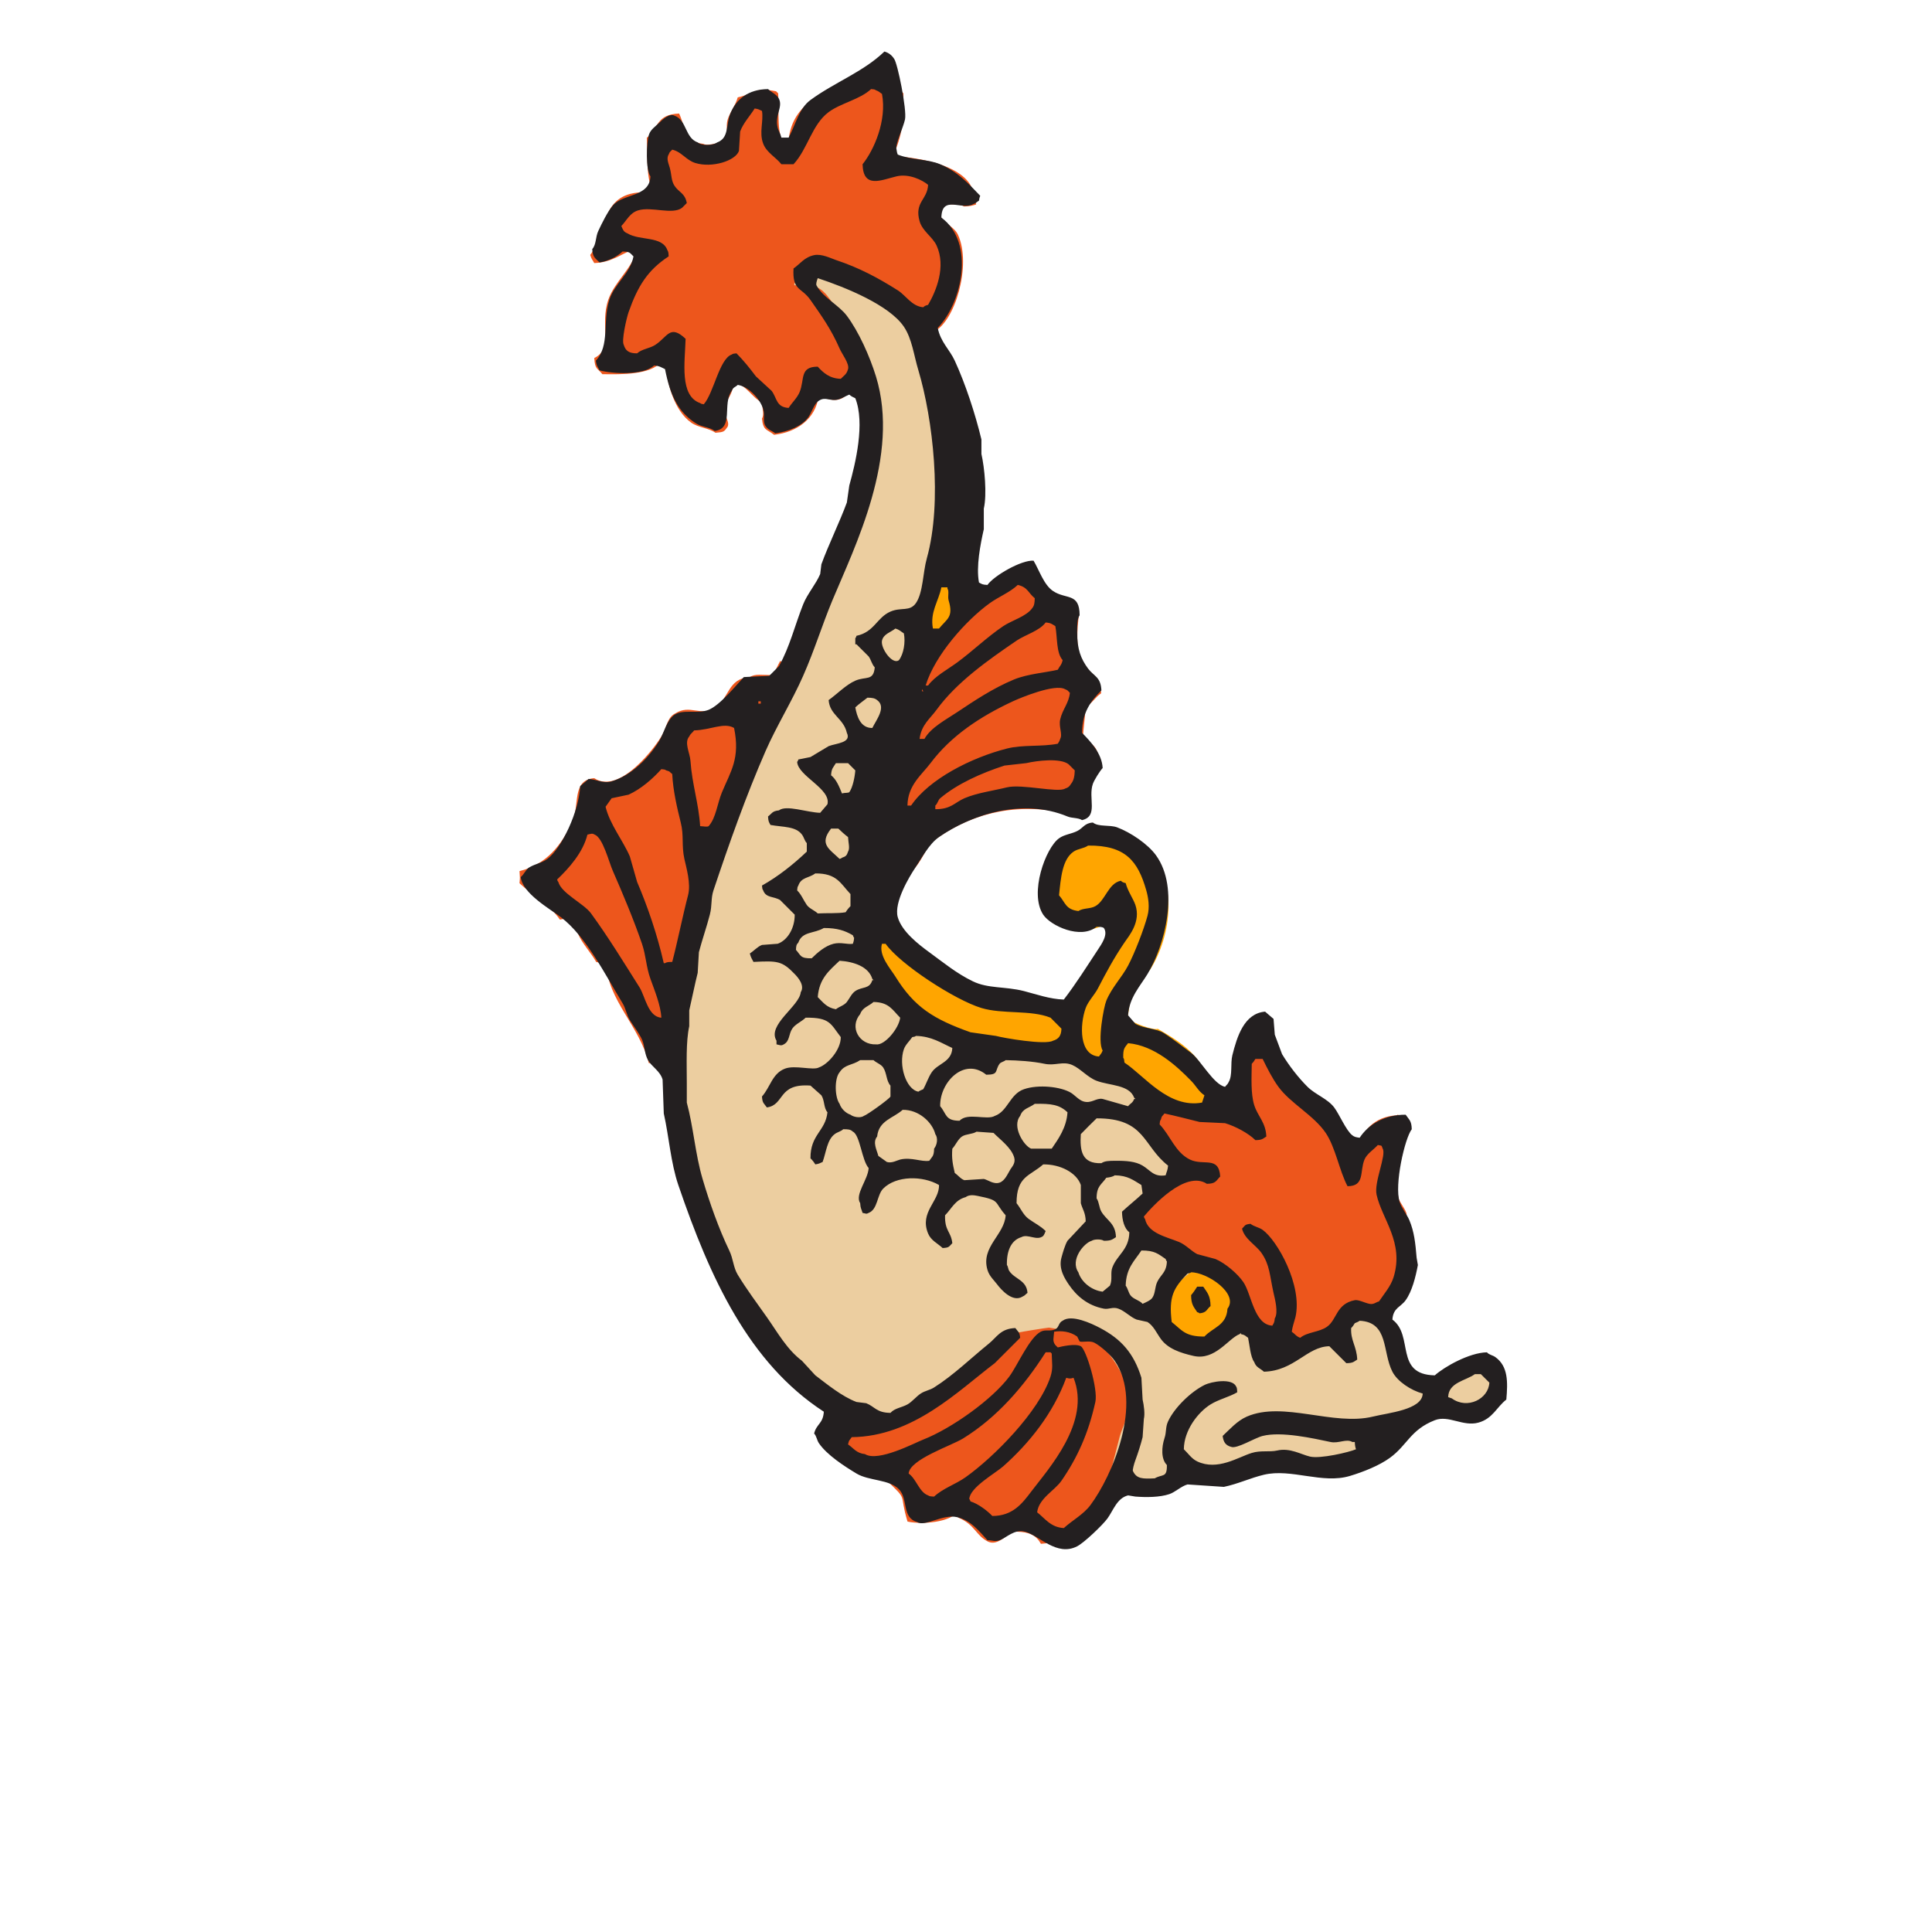 <?xml version="1.0" encoding="UTF-8"?>
<svg version="1.1" viewBox="0 0 128 128" xml:space="preserve" xmlns="http://www.w3.org/2000/svg" xmlns:cc="http://creativecommons.org/ns#" xmlns:dc="http://purl.org/dc/elements/1.1/" xmlns:rdf="http://www.w3.org/1999/02/22-rdf-syntax-ns#"><g transform="translate(-8.209 -9.907)"><g transform="matrix(3.296 0 0 -3.296 -359.05 517.31)"><g transform="translate(132.77 123.05)"><path d="m0 0c-0.212 0.127-0.666 0.363-0.915 0.363-0.038 0-0.073-4e-3 -0.106-0.013-0.098-0.028-0.183-0.083-0.258-0.133-0.034-0.021-0.085-0.055-0.118-0.07-0.017 0.017-0.037 0.046-0.067 0.09-0.063 0.096-0.156 0.235-0.351 0.302-0.115 0.074-0.25 0.11-0.414 0.11-0.141 0-0.284-0.026-0.421-0.052-0.087-0.016-0.17-0.032-0.246-0.04-1e-3 0.019-4e-3 0.037-6e-3 0.055-0.025 0.214-0.063 0.536-0.448 0.667l-0.745 0.236c-0.181 0.119-0.351 0.29-0.516 0.456-0.041 0.042-0.082 0.083-0.124 0.124v1e-3c0.1 0.049 0.203 0.121 0.269 0.245l0.115 0.217-0.211 0.122c-1.009 0.585-1.894 1.749-2.366 3.113-0.034 0.099-0.096 0.214-0.169 0.347-0.078 0.143-0.259 0.477-0.239 0.577l0.043 0.108-0.056 0.099c-0.291 0.557-0.52 1.833-0.422 2.353l0.036 0.188-0.171 0.086c-0.17 0.085-0.181 0.136-0.218 0.303-0.027 0.121-0.062 0.272-0.164 0.45-0.045 0.078-0.108 0.153-0.168 0.226-0.044 0.053-0.092 0.111-0.123 0.158v0.172l-0.039 0.061c-0.091 0.145-0.205 0.29-0.316 0.43-0.12 0.152-0.245 0.31-0.329 0.456-3e-3 5e-3 -4e-3 0.015-7e-3 0.043-6e-3 0.059-0.017 0.147-0.077 0.246-0.155 0.256-0.552 0.567-0.937 0.867-0.116 0.091-0.228 0.178-0.32 0.255 0.547 0.226 0.822 0.688 0.986 1.034 0.072 0.154 0.092 0.317 0.108 0.462 0.023 0.189 0.037 0.251 0.069 0.273 0.086-0.038 0.177-0.058 0.274-0.058 0.657 0 1.276 0.92 1.371 1.101 0.031 0.059 0.053 0.117 0.072 0.168 0.018 0.048 0.044 0.121 0.062 0.129l0.012 6e-3 0.01 7e-3c0.047 0.03 0.081 0.036 0.118 0.036 0.04 0 0.078-6e-3 0.117-0.012 0.055-8e-3 0.119-0.017 0.189-0.017 0.141 0 0.268 0.037 0.389 0.115 0.155 0.1 0.239 0.243 0.307 0.357 0.095 0.16 0.128 0.206 0.258 0.212l0.075 4e-3 0.06 0.043c-1e-3 -1e-3 -1e-3 -1e-3 1e-3 -1e-3 6e-3 0 0.022 2e-3 0.054 2e-3 0.03 0 0.063-2e-3 0.099-3e-3 0.051-2e-3 0.108-4e-3 0.171-4e-3h0.2l0.062 0.195c0.035 0.144 0.115 0.288 0.201 0.441 0.052 0.092 0.106 0.187 0.15 0.286 0.076 0.169 0.12 0.33 0.163 0.486 0.048 0.179 0.091 0.334 0.173 0.477 0.012 8e-3 0.025 0.016 0.039 0.024 0.07 0.045 0.149 0.095 0.192 0.186 0.032 0.07 0.031 0.139 0.031 0.228 0 0.05 0 0.155 0.014 0.19 0.057 0.141 0.127 0.295 0.197 0.453 0.105 0.232 0.212 0.472 0.293 0.692 0.115 0.31 0.156 0.676 0.193 0.999 0.027 0.231 0.051 0.449 0.097 0.6l0.043 0.145-0.103 0.104c-0.014 0.06-0.032 0.179-0.052 0.415l-0.025 0.281-0.276-0.054c-0.057-0.011-0.106-0.022-0.153-0.032-0.109-0.023-0.18-0.039-0.261-0.039-0.061 0-0.128 9e-3 -0.211 0.028l-0.272 0.065-0.038-0.278c-0.038-0.279-0.251-0.477-0.58-0.54-0.01 7e-3 -0.04 0.025-0.045 0.027v2e-3c0.028 0.098 0.015 0.19 4e-3 0.267-4e-3 0.03-8e-3 0.065-0.011 0.105l-0.01 0.146-0.13 0.065c-0.051 0.025-0.1 0.074-0.156 0.131-0.109 0.11-0.244 0.247-0.473 0.296l-0.283 0.061-0.023-0.29c-8e-3 -0.106-0.039-0.159-0.077-0.228-0.025-0.045-0.053-0.097-0.074-0.161-0.044-0.137-0.03-0.253-7e-3 -0.342-0.042 0.016-0.083 0.028-0.122 0.039-0.071 0.021-0.133 0.039-0.174 0.068-0.229 0.161-0.371 0.509-0.422 1.035l-0.021 0.229h-0.434l-0.076-0.094c-0.046-0.056-0.208-0.151-0.787-0.151h-0.036c0.17 0.195 0.161 0.455 0.155 0.659-6e-3 0.166-0.011 0.337 0.049 0.507 0.048 0.136 0.142 0.263 0.241 0.396 0.122 0.166 0.261 0.354 0.332 0.591l0.043 0.146-0.262 0.262-0.154-0.057c-0.109-0.041-0.201-0.087-0.282-0.128-0.053-0.026-0.102-0.051-0.148-0.071 0.038 0.094 0.069 0.187 0.098 0.275 0.126 0.382 0.197 0.551 0.556 0.57l0.069 3e-3 0.037 0.025c0.011-3e-3 0.022-8e-3 0.035-0.012l0.552-0.191-0.23 0.532c-0.118 0.264-0.182 0.815-0.014 1.076 0.029 0.044 0.069 0.092 0.145 0.122 0.07-0.21 0.176-0.519 0.585-0.575 0.044-0.015 0.092-0.023 0.146-0.023 0.142 0 0.449 0.077 0.544 0.17l0.023 0.022 0.017 0.028c0.072 0.118 0.067 0.243 0.064 0.343-2e-3 0.045-4e-3 0.096 2e-3 0.121 0.014 0.043 0.044 0.1 0.077 0.16 0.025 0.046 0.051 0.096 0.076 0.15 0.077 0.024 0.136 0.048 0.182 0.068 0.072 0.03 0.098 0.041 0.155 0.041 0.01 0 0.023 0 0.036-1e-3v-0.109c-1e-3 -0.38-1e-3 -0.773 0.258-0.929l0.424-0.422 0.022 0.579c0.02 0.53 0.305 0.705 0.807 0.969 0.301 0.159 0.637 0.336 0.879 0.656 0.096-0.249 0.198-0.984 0.167-1.166-0.019-0.104-0.079-0.229-0.136-0.35-0.033-0.07-0.067-0.14-0.094-0.208l-0.13-0.323 0.348-0.025c0.481-0.034 1.158-0.203 1.431-0.477-0.152 8e-3 -0.295 9e-3 -0.357 9e-3h-0.125l-0.076-0.098c-0.014-0.018-0.014-0.018-0.067-0.046l-0.196-0.102 0.063-0.215 9e-3 -0.031c0.014-0.041 0.029-0.069 0.053-0.101 0.066-0.128 0.164-0.207 0.246-0.273 0.046-0.036 0.093-0.074 0.105-0.101 0.143-0.318 0.088-1.013-0.11-1.352-8e-3 -0.015-0.051-0.047-0.083-0.07-0.078-0.057-0.184-0.136-0.251-0.271l-0.086-0.176 0.149-0.128c0.128-0.11 0.187-0.279 0.263-0.494 0.034-0.099 0.07-0.202 0.117-0.309l0.019-0.044 0.104-0.104 0.122-0.528 0.135-0.135c0.041-0.121 0.069-0.306 0.084-0.459l-0.043-0.261 0.011-0.05c0.151-0.64 0.076-1.237-5e-3 -1.87-0.031-0.25-0.064-0.509-0.083-0.775l-0.019-0.272h0.571l0.062 0.165c0.059 0.101 0.429 0.336 0.685 0.437 0.094-0.291 0.229-0.611 0.591-0.713 0.046-0.014 0.091-0.02 0.138-0.02 0.028 0 0.055 2e-3 0.081 6e-3 3e-3 -0.045-9e-3 -0.112-0.035-0.228-0.047-0.203-0.11-0.481 0.016-0.789 0.076-0.186 0.204-0.306 0.317-0.412 0.048-0.045 0.091-0.086 0.126-0.127-0.018-0.019-0.035-0.038-0.052-0.056-0.055-0.062-0.099-0.11-0.155-0.141l-0.161-0.088 0.032-0.18c5e-3 -0.032-7e-3 -0.14-0.016-0.219-0.013-0.116-0.027-0.247-0.028-0.384l-2e-3 -0.193 0.184-0.053c0.086-0.028 0.265-0.197 0.271-0.271-6e-3 -5e-3 -0.048-0.055-0.076-0.088-0.076-0.091-0.172-0.204-0.208-0.353-0.035-0.145-6e-3 -0.275 0.02-0.375l-0.038-2e-3 -0.021-0.01c-0.064 5e-3 -0.197 0.045-0.314 0.08-0.229 0.07-0.515 0.157-0.79 0.157-0.09 0-0.175-0.01-0.253-0.028-1.103-0.261-1.682-0.541-2.196-1.509l-0.02-0.037c-0.202-0.376-0.37-0.763-0.226-1.049 0.111-0.256 0.317-0.418 0.499-0.559l0.018-0.014c0.086-0.068 0.171-0.141 0.258-0.214 0.232-0.197 0.47-0.399 0.759-0.544 0.226-0.113 0.482-0.133 0.707-0.15 0.108-8e-3 0.21-0.016 0.283-0.033 0.301-0.07 0.545-0.144 0.828-0.229l0.433-0.129 0.061 0.265c0.061 0.275 0.222 0.498 0.393 0.734 0.178 0.247 0.361 0.502 0.456 0.837l0.09 0.322h-0.51l-0.07-0.06c-0.097-0.082-0.208-0.122-0.338-0.122-0.16 0-0.343 0.063-0.509 0.174-0.163 0.438-0.093 1.06 0.257 1.289 0.178 0.133 0.369 0.196 0.58 0.196 0.48 0 0.998-0.343 1.154-0.763 0.228-0.61-0.062-1.197-0.273-1.627-0.019-0.039-0.05-0.095-0.085-0.164-0.4-0.765-0.481-0.996-0.412-1.176l0.026-0.068 0.059-0.044c0.131-0.098 0.486-0.247 0.698-0.259 0.191-0.113 0.353-0.219 0.484-0.313 0.13-0.093 0.241-0.243 0.358-0.402 0.142-0.193 0.289-0.393 0.5-0.536l0.381-0.257 0.015 0.459c0.014 0.403 0.074 0.65 0.165 1.023 0.013 0.059 0.028 0.12 0.043 0.184 0.082 0.045 0.144 0.097 0.197 0.142 1e-3 -0.016 2e-3 -0.034 2e-3 -0.055 2e-3 -0.118 4e-3 -0.279 0.083-0.455 0.193-0.432 0.514-0.69 0.824-0.939 0.145-0.117 0.282-0.227 0.402-0.352 0.035-0.038 0.105-0.195 0.146-0.289 0.106-0.243 0.179-0.397 0.305-0.479l0.253-0.164 0.119 0.277c0.092 0.217 0.37 0.399 0.656 0.445 3e-3 -0.082-0.063-0.245-0.115-0.379-0.126-0.315-0.283-0.706-0.166-1.13 0.039-0.141 0.118-0.264 0.189-0.373 0.041-0.064 0.084-0.13 0.102-0.177 0.196-0.525 0.102-1.239-0.346-1.422l-0.157-0.064v-0.394l0.12-0.074c0.182-0.113 0.187-0.217 0.196-0.405 7e-3 -0.148 0.016-0.332 0.137-0.502l0.011-0.015 0.012-0.013c0.168-0.175 0.441-0.295 0.729-0.321l0.152-0.013 0.084 0.128c0.072 0.09 0.502 0.366 0.703 0.366l0.027-0.017 0.032-5e-3c0.153-0.051 0.2-0.205 0.226-0.519-0.047-0.062-0.077-0.125-0.101-0.176-0.02-0.04-0.04-0.083-0.057-0.099-8e-3 -5e-3 -0.04-0.019-0.061-0.028-0.038-0.015-0.085-0.034-0.132-0.064-0.103 3e-3 -0.204 0.014-0.311 0.025-0.125 0.013-0.255 0.027-0.387 0.027-0.258 0-0.474-0.053-0.679-0.164-0.158-0.086-0.21-0.24-0.245-0.343-0.01-0.029-0.025-0.072-0.034-0.085-0.118-0.142-0.559-0.421-0.772-0.487-0.253-0.078-0.536-0.121-0.799-0.121-0.16 0-0.312 0.015-0.453 0.046-0.131 0.028-0.323 0.062-0.501 0.062-0.083 0-0.155-8e-3 -0.22-0.023-0.143-0.033-0.272-0.086-0.397-0.138-0.104-0.042-0.202-0.083-0.296-0.106-2e-3 0-0.017-3e-3 -0.049-3e-3 -0.103 0-0.255 0.028-0.389 0.053s-0.249 0.047-0.34 0.047c-0.063 0-0.117-0.011-0.162-0.032l-0.054-0.025-0.157-0.197c-0.078-0.026-0.174-0.037-0.295-0.037-0.111 0-0.228 9e-3 -0.353 0.019-0.093 8e-3 -0.187 0.015-0.282 0.02l-0.193 8e-3 -0.06-0.184c-0.104-0.328-0.569-0.847-0.957-0.914" fill="#eccea0" fill-rule="evenodd"/></g><g transform="translate(129.83 141.47)"><path d="m0 0c0-0.242 0.038-0.274 0.122-0.406h0.487c0.248 0.103 0.307 0.506 0.406 0.772 0.28 0.751 0.313 2.006 0.122 2.924-0.083 0.398 0.022 0.924-0.203 1.178-0.014 0.04-0.027 0.081-0.04 0.122h-0.204c-0.339-0.745 0.077-2.015-0.122-2.924-0.136-0.628-0.21-1.262-0.568-1.666" fill="#ffa500" fill-rule="evenodd"/></g><g transform="translate(131.49 132.94)"><path d="m0 0c0.349-0.099 1.305 1e-3 1.503-0.122 0.027-0.017 0.047-0.139 0.081-0.162 0.102-0.07 0.24-0.153 0.325-0.203 0.154-0.092 0.353 0.052 0.487 0 0.054-0.068 0.109-0.136 0.163-0.203 0.366-0.262 0.789-0.417 1.137-0.691 0.203 0.018 0.253 0.076 0.406 0.122 0.041 0.108 0.082 0.217 0.122 0.325 9e-3 0.676-0.597 1.011-1.016 1.259-0.096-0.035-0.485 0.113-0.608 0.203 0 0 0.073 0.55 0.121 0.65l0.325 0.325c0.451 0.687 0.597 1.909-0.122 2.436-0.244 0.18-0.968 0.592-1.34 0.244-0.223-0.076-0.278-0.23-0.365-0.447-0.277-0.685 0.23-1.095 0.568-1.421 0.143 0.018 0.276 0.05 0.365 0.122 0.128-0.065 0.05-0.027 0.041-0.163 0.086 0.021 0.147 0.037 0.203 0.081h0.041c-0.295-0.668-0.947-0.701-0.934-1.705-0.58 0.044-2.146 0.279-2.519 0.528l-1.177 1.177c-0.056 0.114-0.044 0.241-0.081 0.326-0.231 0.048-0.326 0.017-0.488-0.082-0.095-0.494 0.199-0.752 0.407-1.056 0.564-0.831 1.263-1.234 2.355-1.543" fill="#ffa500" fill-rule="evenodd"/></g><g transform="translate(135.43 128.44)"><path d="m0 0c-0.226-0.229-1.067-0.732-0.568-1.259 0.101-0.291 0.457-0.288 0.69-0.447 0.616 0.07 0.671 0.681 0.609 1.3-0.134 0.143-0.147 0.295-0.366 0.365-0.073 0.051-0.232 0.046-0.365 0.041" fill="#ffa500" fill-rule="evenodd"/></g><g transform="translate(123.29 148.82)"><path d="m0 0c0.03-0.094 0.042-0.091 0.081-0.163 0.359 0.015 0.517 0.175 0.813 0.285 0.013-0.014 0.027-0.027 0.04-0.041-0.111-0.373-0.442-0.616-0.569-0.975-0.183-0.52 0.116-0.983-0.284-1.177 0.013-0.237 0.065-0.199 0.162-0.325 0.38-7e-3 0.971-0.013 1.178 0.243h0.082c0.041-0.427 0.181-0.974 0.527-1.218 0.151-0.105 0.344-0.102 0.488-0.203 0.17 0.014 0.172 0.019 0.244 0.122 0.052 0.117-0.107 0.239-0.041 0.446 0.038 0.12 0.143 0.205 0.163 0.447 0.264-0.057 0.357-0.301 0.568-0.406 0.011-0.155 0.047-0.241 0-0.325 0.024-0.248 0.103-0.211 0.243-0.325 0.465 0.052 0.833 0.322 0.895 0.772 0.184-0.048 0.366-0.132 0.527 0 0.121 0.085 0.147 0.219 0.244 0.325 5e-3 0.586-0.405 1.606-0.731 1.828-0.128 0.086-0.312 0.082-0.528 0.081v0.04c0.281 0.075 0.534 0.212 0.772 0.325 0.162-0.206 0.458-0.264 0.69-0.406 0.472-0.288 0.917-0.562 1.34-0.893 0.426 0.195 0.768 1.341 0.488 1.949-0.078 0.168-0.291 0.227-0.366 0.406-0.033 0.042-0.015 0.01-0.041 0.082 0.077 0.04 0.112 0.055 0.163 0.121 0.134 4e-3 0.29 0.01 0.366-0.04 0.115 4e-3 0.173 0.016 0.243 0.04-0.016 0.084-0.01 0.078-0.04 0.122-7e-3 0.67-1.149 0.821-1.625 0.853 0.232 0.579 0.175 0.679 0.203 1.259-0.19 0.189-0.379 0.379-0.568 0.569-0.295-0.023-0.366-0.23-0.569-0.325-0.584-0.272-1.159-0.518-1.178-1.3l-0.041 0.041c-0.211 0.089-0.136 0.692-0.162 1.015-0.013 0.014-0.027 0.027-0.041 0.041-0.432 0.088-0.397-0.038-0.771-0.122-0.044-0.159-0.159-0.304-0.203-0.447-0.044-0.142 0.019-0.308-0.041-0.406-0.023-0.022-0.355-0.143-0.447-0.081-0.374 0.033-0.362 0.339-0.487 0.609-0.46-0.018-0.407-0.281-0.65-0.488 0.018-0.424-0.016-0.767 0.122-1.096-0.089 0.031-0.158 0.057-0.243 0-0.815-0.042-0.672-0.787-1.016-1.259" fill="#ed561c" fill-rule="evenodd"/></g><g transform="translate(133.56 140.01)"><path d="m0 0c-0.035 0.397-0.23 0.367-0.365 0.609-0.161 0.289-0.114 0.685-0.082 0.975-0.143 0.144-0.179 0.295-0.406 0.366-0.071 0.051-0.215 0.072-0.325 0.081-0.031 0.222-0.11 0.264-0.203 0.406-0.087 0.021-0.146 0.036-0.203 0.081-0.484-0.06-0.812-0.612-1.056-0.934-0.387-0.511-0.927-0.987-1.259-1.543-0.233-0.392-0.36-0.968-0.488-1.422-0.111-0.397-0.298-1.742-0.04-2.071 0.057-0.156 0.14-0.147 0.243-0.244 0.112 1e-3 0.187 2e-3 0.245 0.041 0.292 0.109 0.402 0.568 0.568 0.69 0.7 0.517 1.564 0.771 2.6 0.569 0.168 0.217 0.434 0.396 0.568 0.649 0.079 0.15 0.068 0.286 0.162 0.407-0.025 0.235-0.128 0.347-0.324 0.406 2e-3 0.265 0.061 0.532 0.04 0.65 0.146 0.079 0.195 0.195 0.325 0.284" fill="#ed561c" fill-rule="evenodd"/></g><g transform="translate(122.68 135.46)"><path d="m0 0c0.142 0.02 0.206 0.045 0.284 0.122 0.078-0.113 0.024-0.254 0.081-0.406 0.068-0.177 0.268-0.392 0.366-0.569 0.068-0.013 0.135-0.027 0.204-0.041 0.018-0.709 0.679-1.265 0.852-1.99h0.081c0.121 0.257 0.293 0.543 0.365 0.813 0.111 0.408 0.013 0.802 0.122 1.177 0.166 0.568 0.316 1.222 0.488 1.788 0.072 0.235-0.024 0.513 0.041 0.69 0.284 0.609 0.568 1.218 0.852 1.828 0.385 0.426 0.875 0.793 0.854 1.624-0.037 0.038-0.056 0.071-0.082 0.122l-0.081 0.041c-0.047-0.098-0.093-0.164-0.122-0.284-0.241-2e-3 -0.383 0.033-0.488-0.041-0.442-0.021-0.417-0.434-0.69-0.609-0.303-0.196-0.506 0.074-0.812-0.122-0.151-0.077-0.166-0.258-0.244-0.407-0.122-0.234-0.865-1.237-1.381-0.893-0.46-0.037-0.285-0.552-0.446-0.893-0.215-0.454-0.513-0.84-1.056-0.975 0.01-0.159 0.011-0.108 0-0.244 0.244-0.228 0.627-0.453 0.812-0.731" fill="#ed561c" fill-rule="evenodd"/></g><g transform="translate(139.7 128.56)"><path d="m0 0c-0.031 0.133-0.126 0.316-0.081 0.528 0.015 0.069 0.086 0.376 0.081 0.447-6e-3 0.085-0.14 0.24-0.162 0.325-0.124 0.454 0.163 0.948 0.162 1.462-0.064 0.065-0.089 0.144-0.162 0.203-0.025 0.032-2e-3 0.01-0.041 0-0.431-0.018-0.754-0.321-0.772-0.772h-0.041c-0.074 0.203-0.215 0.146-0.324 0.285-0.196 0.248-0.189 0.628-0.488 0.771-0.192 0.092-0.372 0.054-0.527 0.163-0.16 0.22-0.112 0.611-0.285 0.812-0.058 0.167-0.181 0.21-0.366 0.243-0.081-0.071-0.195-0.147-0.284-0.203-0.047-0.395 0.015-1.303 0.203-1.583v-0.041c-0.29 0.049-0.734 0.457-1.056 0.243-0.307 6e-3 -0.387 0.163-0.528 0.325-0.403 1e-3 -0.387-0.166-0.568-0.365 0.015-0.361 0.505-0.98 0.731-1.137-0.114-0.104-0.262-0.079-0.406-0.163-0.216-0.125-0.359-0.454-0.569-0.609-1e-3 -0.261 0.037-0.342 0.122-0.487 0.51-0.199 1.615-0.433 1.99-0.853 0.308-0.344 0.432-1.176 0.893-1.341 0.139-0.102 0.256-0.057 0.447-0.04 0.105 0.104 0.281 0.162 0.366 0.284 0.099 0.143 0.077 0.251 0.243 0.325 0.271 0.12 0.763 0.014 1.016 0.122 0.068 0.029 0.2 0.158 0.284 0.203 0.056 0.217 0.201 0.514 0.122 0.853" fill="#ed561c" fill-rule="evenodd"/></g><g transform="translate(133.12 127.34)"><path d="m0 0c-0.22-9e-3 -0.254-0.084-0.365-0.122-0.081 0.014-0.162 0.027-0.243 0.041-0.029 0-0.69-0.104-0.732-0.122-0.081-0.094-0.162-0.19-0.244-0.284-0.324-0.24-0.619-0.451-0.934-0.691-0.14-0.106-0.187-0.347-0.325-0.447-0.311-0.223-0.877-0.327-1.3-0.405-0.218-0.041-0.349 0.088-0.527-0.041-0.177-0.061-0.182-0.158-0.284-0.284 0.011-0.242 0.075-0.3 0.162-0.447 0.173-0.044 0.648-0.179 0.853-0.041h0.244c-0.055-0.108-0.109-0.217-0.163-0.324 0.431-0.407 0.228-0.233 0.406-0.813 0.308-0.065 0.859-0.012 1.015 0.203 0.038-0.078 0.017-0.03 0-0.122 0.347-0.143 0.354-0.364 0.61-0.487 0.194-0.086 0.407 0.16 0.528 0.284v0.04c0.03-0.043 0.026-0.037 0.04-0.121 0.255-5e-3 0.397-0.076 0.488-0.244 1.131 0.075 1.308 1.092 1.583 2.153 0.053 0.203 0.248 0.546 0.204 0.772-0.137 0.695-0.583 1.099-1.016 1.502" fill="#ed561c" fill-rule="evenodd"/></g><g transform="translate(135.49 124.57)"><path d="m0 0c-0.112 0.053-0.183 0.162-0.268 0.244 3e-3 0.386 0.29 0.748 0.537 0.901 0.161 0.101 0.379 0.15 0.536 0.244-3e-3 0.062-3e-3 0.09-0.025 0.122-0.084 0.164-0.486 0.097-0.634 0.024-0.272-0.135-0.602-0.453-0.731-0.731-0.056-0.121-0.028-0.206-0.073-0.341-0.056-0.17-0.073-0.413 0.049-0.536 5e-3 -0.264-0.087-0.177-0.244-0.268-0.241-0.011-0.363-0.013-0.438 0.146-0.014 0.014 0.023 0.151 0.049 0.219 0.05 0.136 0.108 0.313 0.145 0.463 9e-3 0.122 0.017 0.244 0.025 0.366 0.025 0.103 1e-3 0.275-0.025 0.39-7e-3 0.146-0.015 0.292-0.024 0.438-0.153 0.493-0.404 0.775-0.828 0.999-0.177 0.094-0.577 0.281-0.756 0.147-0.085-0.04-0.07-0.135-0.146-0.171-0.105-0.05-0.197 2e-3 -0.293-0.049-0.23-0.121-0.466-0.676-0.632-0.901-0.338-0.456-1.155-1.042-1.731-1.268-0.164-0.063-0.906-0.458-1.17-0.292-0.177 0.019-0.227 0.119-0.341 0.195 0.017 0.091 0.036 0.086 0.074 0.146 1.237 0.012 2.135 0.927 2.875 1.487 0.171 0.17 0.34 0.341 0.511 0.511-0.012 0.124-0.046 0.12-0.097 0.195-0.3-0.012-0.368-0.181-0.536-0.316-0.358-0.29-0.707-0.631-1.097-0.878-0.088-0.056-0.179-0.064-0.268-0.122-0.087-0.056-0.176-0.168-0.268-0.219-0.117-0.065-0.257-0.074-0.341-0.17-0.279 2e-3 -0.314 0.125-0.487 0.194-0.066 9e-3 -0.13 0.017-0.196 0.025-0.295 0.112-0.585 0.352-0.828 0.536-0.09 0.098-0.178 0.195-0.268 0.292-0.305 0.231-0.485 0.563-0.706 0.877-0.195 0.276-0.405 0.557-0.585 0.853-0.091 0.15-0.088 0.317-0.171 0.488-0.207 0.43-0.396 0.962-0.536 1.438-0.147 0.496-0.183 1.039-0.317 1.535v0.39c0 0.389-0.02 0.826 0.049 1.145v0.317c0.054 0.232 0.114 0.535 0.17 0.755 9e-3 0.138 0.017 0.277 0.024 0.415 0.064 0.245 0.16 0.52 0.22 0.755 0.049 0.191 0.018 0.322 0.073 0.488 0.317 0.948 0.656 1.905 1.048 2.802 0.22 0.502 0.536 1.011 0.755 1.511 0.227 0.514 0.373 0.999 0.585 1.511 0.452 1.085 1.371 2.907 0.878 4.508-0.127 0.41-0.347 0.9-0.585 1.218-0.167 0.221-0.475 0.361-0.609 0.609-0.016 0.027 4e-3 0.092 0.024 0.147 0.572-0.189 1.438-0.543 1.731-0.975 0.165-0.245 0.198-0.565 0.292-0.877 0.291-0.975 0.487-2.643 0.17-3.778-0.081-0.287-0.073-0.686-0.219-0.901-0.125-0.179-0.294-0.077-0.512-0.171-0.277-0.12-0.323-0.412-0.683-0.487-0.015-0.042-5e-3 -0.024-0.024-0.049v-0.122h0.024c0.082-0.081 0.163-0.162 0.244-0.243 0.051-0.071 0.064-0.159 0.123-0.22-0.025-0.282-0.18-0.176-0.391-0.268-0.185-0.08-0.372-0.274-0.536-0.39 0.023-0.303 0.299-0.364 0.366-0.658 0.099-0.204-0.216-0.209-0.366-0.268-0.121-0.073-0.243-0.146-0.365-0.219-0.081-0.016-0.163-0.033-0.244-0.049-0.016-0.042-4e-3 -0.024-0.024-0.048 0.018-0.288 0.686-0.541 0.609-0.853-0.048-0.057-0.097-0.114-0.146-0.171-0.263 7e-3 -0.681 0.165-0.829 0.049-0.138-0.014-0.139-0.062-0.219-0.122 5e-3 -0.102 0.017-0.112 0.049-0.171 0.254-0.046 0.508-0.024 0.633-0.194 0.043-0.058 0.05-0.122 0.097-0.171v-0.171c-0.265-0.252-0.572-0.498-0.901-0.682 6e-3 -0.056 5e-3 -0.069 0.024-0.097 0.058-0.158 0.211-0.115 0.341-0.195 0.098-0.098 0.195-0.196 0.293-0.293 2e-3 -0.274-0.146-0.516-0.342-0.585-0.105-8e-3 -0.211-0.016-0.316-0.024-0.091-0.034-0.165-0.122-0.244-0.171 0.018-0.076 0.043-0.115 0.073-0.17 0.48 0.024 0.574 0.022 0.829-0.244 0.066-0.068 0.208-0.23 0.121-0.365-0.026-0.283-0.682-0.657-0.487-0.975v-0.073c0.066-0.014 0.092-0.034 0.146 0 0.122 0.062 0.097 0.207 0.171 0.316 0.063 0.093 0.19 0.141 0.268 0.22 0.494 6e-3 0.501-0.124 0.707-0.39 3e-3 -0.257-0.263-0.551-0.439-0.61-0.115-0.066-0.481 0.053-0.682-0.024-0.258-0.098-0.295-0.372-0.463-0.56 8e-3 -0.142 0.043-0.138 0.098-0.22 0.366 0.05 0.21 0.488 0.877 0.439l0.219-0.195c0.068-0.106 0.044-0.252 0.122-0.341-0.039-0.382-0.346-0.446-0.341-0.926 0.036-0.034 0.071-0.079 0.097-0.122 0.077 0.011 0.092 0.025 0.147 0.049 0.072 0.199 0.089 0.445 0.243 0.56 0.057 0.043 0.122 0.051 0.171 0.098 0.101 0 0.145-3e-3 0.194-0.049 0.145-0.069 0.18-0.58 0.317-0.731-0.011-0.234-0.284-0.532-0.17-0.707 6e-3 -0.109 0.026-0.117 0.048-0.195 0.068-0.011 0.071-0.029 0.122 0 0.184 0.071 0.166 0.359 0.292 0.488 0.26 0.262 0.791 0.265 1.122 0.073 0.012-0.327-0.398-0.544-0.219-0.975 0.057-0.14 0.19-0.197 0.292-0.292 0.14 6e-3 0.127 0.032 0.195 0.097-0.027 0.241-0.155 0.239-0.146 0.561 0.133 0.134 0.2 0.308 0.414 0.365 0.071 0.053 0.164 0.041 0.244 0.024 0.467-0.093 0.316-0.114 0.56-0.389-0.024-0.396-0.502-0.633-0.366-1.097 0.038-0.128 0.128-0.203 0.195-0.292 0.076-0.101 0.311-0.373 0.512-0.244 0.056 0.025 0.053 0.042 0.098 0.073-0.018 0.259-0.257 0.275-0.365 0.439-0.028 0.04-0.022 0.088-0.049 0.122-7e-3 0.28 0.083 0.497 0.292 0.56 0.13 0.073 0.31-0.085 0.438 0.024 0.02 0.024 0.036 0.067 0.049 0.098-0.108 0.107-0.211 0.15-0.341 0.244-0.11 0.079-0.158 0.211-0.244 0.316-1e-3 0.545 0.267 0.543 0.536 0.78 0.341 5e-3 0.672-0.166 0.756-0.414v-0.366c0.032-0.118 0.096-0.193 0.098-0.365l-0.366-0.39c-0.051-0.083-0.098-0.252-0.122-0.341-0.062-0.229 0.074-0.428 0.146-0.536 0.158-0.234 0.381-0.426 0.707-0.488 0.102-0.019 0.178 0.042 0.292 0 0.131-0.047 0.24-0.17 0.366-0.219 0.073-0.016 0.146-0.033 0.219-0.049 0.125-0.08 0.18-0.219 0.269-0.341 0.139-0.193 0.383-0.279 0.657-0.341 0.435-0.098 0.699 0.353 0.927 0.439 7e-3 7e-3 0.015 0.016 0.024 0.024v-0.024c0.091-0.018 0.086-0.036 0.145-0.074 0.029-0.131 0.047-0.387 0.123-0.487 0.04-0.114 0.118-0.123 0.195-0.195 0.617 0.017 0.861 0.503 1.315 0.512 0.115-0.114 0.228-0.228 0.342-0.341 0.136 3e-3 0.144 0.026 0.219 0.073-0.012 0.273-0.135 0.379-0.122 0.633 0.029 0.028 0.052 0.062 0.073 0.098 0.031 0.014 0.074 0.029 0.098 0.049 0.588-0.029 0.453-0.626 0.658-1.024 0.1-0.196 0.374-0.376 0.609-0.439-8e-3 -0.328-0.694-0.387-0.999-0.463-0.795-0.195-1.805 0.317-2.535 0-0.196-0.085-0.34-0.253-0.487-0.389 0.015-0.124 0.06-0.19 0.171-0.22 0.119-0.044 0.462 0.176 0.633 0.22 0.379 0.095 1.013-0.048 1.365-0.122 0.164-0.035 0.319 0.073 0.438 0h0.049c3e-3 -0.07 0.01-0.104 0.024-0.146-0.141-0.061-0.717-0.196-0.925-0.147-0.181 0.043-0.403 0.181-0.659 0.122-0.151-0.035-0.332 7e-3 -0.511-0.049-0.275-0.084-0.686-0.364-1.097-0.17m-2.145-0.877c-0.14-0.189-0.362-0.305-0.536-0.463-0.265 0.015-0.378 0.194-0.536 0.317 0.034 0.281 0.351 0.435 0.488 0.633 0.316 0.457 0.541 0.947 0.682 1.584 0.058 0.257-0.185 1.062-0.292 1.121-0.111 0.06-0.392-6e-3 -0.463-0.024-0.016 0.016-0.033 0.032-0.049 0.048-0.063 0.081-0.033 0.142-0.024 0.268 0.144 0.022 0.317 8e-3 0.463-0.097 0.016-0.032 0.032-0.065 0.049-0.098 0.049-0.023 0.201 0.021 0.292-0.024 0.123-0.061 0.338-0.253 0.414-0.366 0.579-0.855-0.053-2.315-0.488-2.899m-1.973-0.22c-0.1 0.106-0.287 0.248-0.439 0.293-0.015 0.042-5e-3 0.024-0.024 0.048 0.013 0.235 0.521 0.515 0.683 0.658 0.524 0.466 1.001 1.059 1.266 1.779 0.062-0.019 0.085-0.02 0.147 0 0.355-0.892-0.506-1.83-0.853-2.29-0.178-0.235-0.369-0.488-0.78-0.488m-1.17 0.39c-0.062 3e-3 -0.09 3e-3 -0.121 0.024-0.181 0.066-0.236 0.332-0.391 0.439 0.02 0.286 0.858 0.558 1.097 0.707 0.686 0.425 1.224 1.05 1.657 1.73h0.098c8e-3 -8e-3 0.016-0.016 0.024-0.025 3e-3 -0.189 0.031-0.29-0.024-0.462-0.231-0.707-1.142-1.622-1.706-2.023-0.201-0.143-0.455-0.223-0.634-0.39m-5.264 10.747c-0.066-1e-3 -0.111-1e-3 -0.145-0.025h-0.025c-0.132 0.579-0.328 1.147-0.536 1.633-0.049 0.171-0.097 0.341-0.146 0.512-0.137 0.32-0.404 0.647-0.488 0.999 0.041 0.057 0.081 0.113 0.122 0.171 0.114 0.024 0.228 0.048 0.341 0.072 0.251 0.115 0.482 0.317 0.658 0.513 0.057-6e-3 0.069-5e-3 0.098-0.025 0.085-0.021 0.066-0.034 0.121-0.073 0.016-0.336 0.099-0.686 0.171-0.975 0.067-0.262 0.013-0.458 0.073-0.731 0.039-0.178 0.135-0.496 0.074-0.731-0.104-0.394-0.213-0.941-0.318-1.34m-0.657-0.512c-0.316 0.501-0.629 1.013-0.975 1.487-0.148 0.202-0.593 0.4-0.658 0.633-0.019 0.025-9e-3 6e-3 -0.024 0.049 0.236 0.224 0.52 0.541 0.609 0.902 0.067 0.013 0.092 0.033 0.146 0 0.165-0.061 0.286-0.552 0.366-0.732 0.197-0.449 0.42-0.981 0.585-1.462 0.082-0.241 0.081-0.457 0.17-0.706 0.079-0.222 0.207-0.528 0.219-0.78-0.268 0.017-0.325 0.429-0.438 0.609m0.999 5.044c0.028 0.061 0.062 0.071 0.098 0.122 0.337 8e-3 0.597 0.168 0.803 0.049 0.126-0.612-0.068-0.871-0.243-1.292-0.093-0.221-0.119-0.514-0.268-0.682-0.037-0.02-0.084-4e-3 -0.171 0-0.03 0.466-0.161 0.831-0.195 1.316-0.01 0.152-0.131 0.365-0.024 0.487m1.389 0.707h0.049v-0.048h-0.049zm1.803 6.677c-0.031-0.111-0.081-0.126-0.146-0.195-0.224 5e-3 -0.354 0.124-0.463 0.244-0.37 0-0.259-0.255-0.365-0.512-0.051-0.121-0.156-0.213-0.22-0.317-0.252 0.015-0.231 0.193-0.341 0.342-0.106 0.097-0.212 0.194-0.317 0.292-0.13 0.172-0.242 0.313-0.39 0.463-0.056-6e-3 -0.068-5e-3 -0.097-0.024-0.248-0.087-0.36-0.772-0.561-1-0.05 0.01-0.047 6e-3 -0.073 0.024-0.416 0.146-0.307 0.815-0.292 1.292-0.316 0.297-0.36 0.041-0.61-0.122-0.112-0.073-0.27-0.082-0.365-0.17-0.163-1e-3 -0.232 0.051-0.268 0.17-0.05 0.085 0.057 0.545 0.097 0.659 0.185 0.525 0.385 0.845 0.805 1.12-3e-3 0.062-3e-3 0.09-0.024 0.122-0.105 0.296-0.555 0.187-0.805 0.341-0.079 0.031-0.09 0.074-0.122 0.147 0.109 0.113 0.17 0.266 0.342 0.316 0.268 0.079 0.682-0.094 0.877 0.049l0.097 0.097c-0.037 0.2-0.156 0.212-0.244 0.342-0.073 0.108-0.057 0.216-0.098 0.365-0.019 0.076-0.076 0.186-0.023 0.268 0.024 0.066 0.034 0.054 0.072 0.098 0.189-0.042 0.278-0.211 0.464-0.268 0.339-0.105 0.81 0.045 0.877 0.243 8e-3 0.13 0.017 0.26 0.024 0.39 0.065 0.175 0.202 0.317 0.292 0.463 0.078-0.011 0.092-0.024 0.147-0.049 0.035-0.209-0.061-0.434 0.024-0.657 0.07-0.184 0.255-0.273 0.366-0.415h0.244c0.284 0.305 0.37 0.799 0.706 1.048 0.248 0.184 0.628 0.252 0.853 0.463 0.057-5e-3 0.069-4e-3 0.098-0.024 0.065-0.023 0.071-0.042 0.121-0.073 0.101-0.532-0.158-1.125-0.39-1.414 0.012-0.5 0.379-0.315 0.683-0.243 0.252 0.059 0.519-0.075 0.634-0.171-0.013-0.299-0.28-0.347-0.171-0.731 0.057-0.201 0.261-0.314 0.341-0.488 0.196-0.424-8e-3 -0.917-0.17-1.193-0.055-0.016-0.065-0.019-0.098-0.049-0.232 0.021-0.348 0.238-0.512 0.341-0.392 0.248-0.768 0.451-1.243 0.609-0.101 0.034-0.287 0.13-0.438 0.098-0.2-0.043-0.276-0.173-0.414-0.268-0.026-0.454 0.158-0.372 0.341-0.634 0.228-0.328 0.411-0.578 0.585-0.975 0.047-0.11 0.202-0.306 0.17-0.414m1.876-4.386h0.122v-0.025c0.04-0.059-1e-3 -0.157 0.025-0.243 0.099-0.333-0.033-0.364-0.195-0.561h-0.122c-0.062 0.336 0.111 0.537 0.17 0.829m0.975-0.317c0.182 0.13 0.4 0.214 0.561 0.365 0.204-0.047 0.21-0.163 0.341-0.267-3e-3 -0.094-8e-3 -0.145-0.048-0.196-0.118-0.171-0.413-0.249-0.585-0.365-0.32-0.215-0.619-0.505-0.927-0.731-0.182-0.134-0.455-0.28-0.584-0.463h-0.049c0.186 0.612 0.817 1.316 1.291 1.657m-1.364-1.731c0.019-0.024 9e-3 -5e-3 0.024-0.048-0.05 0.023-0.016-5e-3 -0.024 0.048m2.485 1.341c0.111-9e-3 0.126-0.033 0.195-0.073 0.043-0.232 0.016-0.537 0.146-0.683-0.02-0.1-0.058-0.117-0.097-0.194-0.224-0.055-0.603-0.082-0.878-0.195-0.424-0.176-0.792-0.423-1.145-0.658-0.214-0.144-0.533-0.309-0.657-0.537h-0.098c0.035 0.283 0.209 0.404 0.341 0.585 0.406 0.558 1.036 0.999 1.608 1.39 0.176 0.119 0.461 0.196 0.585 0.365m0.487-1.413c-0.02-0.211-0.146-0.325-0.195-0.536-0.033-0.15 0.054-0.296 0-0.391-0.017-0.056-0.024-0.054-0.048-0.097-0.33-0.065-0.702-0.015-1.023-0.097-0.718-0.183-1.566-0.614-1.926-1.146h-0.073c6e-3 0.41 0.284 0.614 0.464 0.853 0.413 0.55 0.999 0.938 1.656 1.243 0.148 0.069 0.845 0.36 1.048 0.243 0.066-0.024 0.053-0.034 0.097-0.072m0.025-1.828c-0.036-0.055-0.051-0.075-0.122-0.098-0.142-0.089-0.869 0.098-1.169 0.025-0.284-0.07-0.6-0.11-0.854-0.219-0.196-0.085-0.268-0.222-0.585-0.22v0.073c0.047 0.039 0.054 0.109 0.098 0.147 0.343 0.29 0.824 0.505 1.292 0.657 0.145 0.016 0.292 0.033 0.438 0.049 0.217 0.05 0.686 0.109 0.853-0.024l0.122-0.122c-3e-3 -0.115-0.02-0.203-0.073-0.268m-3.46 2.485c-0.131-0.106-0.374 0.242-0.342 0.391 0.03 0.135 0.176 0.168 0.269 0.243 0.086-0.024 0.107-0.058 0.171-0.097 0.035-0.177-4e-3 -0.412-0.098-0.537m1.657-6.993c0.423-0.129 0.995-0.034 1.389-0.195 0.073-0.073 0.146-0.147 0.219-0.22-3e-3 -0.146-0.059-0.21-0.17-0.243-0.154-0.09-0.99 0.054-1.146 0.097-0.171 0.025-0.341 0.049-0.512 0.073-0.74 0.264-1.127 0.501-1.51 1.121-0.1 0.16-0.34 0.424-0.269 0.658h0.073c0.283-0.406 1.39-1.129 1.926-1.291m-0.999-1.292c-0.071-0.105-0.111-0.239-0.171-0.341-0.031-0.014-0.074-0.029-0.097-0.049-0.251 0.046-0.402 0.538-0.292 0.853 0.03 0.089 0.119 0.171 0.169 0.244 0.05 0.01 0.047 6e-3 0.074 0.024 0.317-8e-3 0.503-0.14 0.731-0.243-0.013-0.287-0.293-0.308-0.414-0.488m-1.097-1.291c0.033 0.325 0.325 0.366 0.512 0.536 0.324 7e-3 0.598-0.251 0.657-0.488 0.057-0.076 0.039-0.213-0.024-0.292-3e-3 -0.156-0.039-0.157-0.097-0.244-0.16-0.026-0.359 0.078-0.585 0.025-0.062-0.015-0.168-0.08-0.268-0.049-0.057 0.041-0.114 0.081-0.171 0.122-0.033 0.126-0.119 0.273-0.024 0.39m-0.341 1.535h0.268c0.055-0.053 0.152-0.083 0.194-0.147 0.076-0.114 0.06-0.269 0.147-0.365v-0.219c-0.02-0.048-0.47-0.371-0.536-0.39-0.072-0.051-0.216-0.02-0.268 0.024-0.096 0.032-0.188 0.122-0.219 0.219-0.098 0.134-0.107 0.508 0 0.634 0.106 0.164 0.251 0.135 0.414 0.244m0.804 0.853c-0.024-0.212-0.312-0.565-0.487-0.536-0.335-0.013-0.541 0.344-0.317 0.609 0.048 0.137 0.172 0.156 0.268 0.243 0.313-5e-3 0.381-0.161 0.536-0.316m-0.902 6.238c0.08 0.075 0.155 0.124 0.244 0.195 0.094-2e-3 0.145-8e-3 0.195-0.049 0.191-0.14-0.016-0.395-0.097-0.56-0.236-4e-3 -0.309 0.231-0.342 0.414m-0.316-5.093c0.289-0.019 0.584-0.119 0.658-0.365 8e-3 -9e-3 0.015-0.017 0.024-0.025h-0.024c-0.055-0.185-0.202-0.126-0.342-0.219-0.074-0.05-0.114-0.146-0.17-0.22-0.055-0.07-0.149-0.09-0.22-0.146-0.188 0.033-0.256 0.138-0.365 0.244 0.029 0.375 0.232 0.535 0.439 0.731m-0.829 0.366c0.08 0.228 0.316 0.176 0.512 0.292 0.272 0 0.423-0.052 0.584-0.146 0.017-0.042 5e-3 -0.024 0.025-0.049-5e-3 -0.063-0.011-0.083-0.025-0.122-0.112-0.018-0.239 0.037-0.39 0-0.17-0.043-0.327-0.182-0.438-0.292-0.233-5e-3 -0.215 0.058-0.316 0.17 5e-3 0.085 7e-3 0.103 0.048 0.147m1.048 0.974v-0.243c-0.036-0.034-0.071-0.079-0.097-0.122-0.151-0.028-0.383-0.014-0.561-0.024-0.064 0.062-0.168 0.097-0.22 0.17-0.072 0.104-0.107 0.207-0.194 0.293 5e-3 0.056 5e-3 0.068 0.024 0.097 0.058 0.17 0.212 0.149 0.341 0.244 0.433 4e-3 0.505-0.2 0.707-0.415m-0.39 2.388c7e-3 0.14 0.046 0.159 0.097 0.244h0.244c0.049-0.049 0.097-0.098 0.146-0.146-0.011-0.14-0.052-0.342-0.121-0.439-0.036-0.018-0.09-7e-3 -0.147-0.024-0.055 0.135-0.112 0.282-0.219 0.365m0.146-1.072c0.056-0.054 0.134-0.125 0.195-0.17 5e-3 -0.113 0.042-0.225 0-0.293-0.026-0.078-0.043-0.096-0.122-0.122-0.025-0.019-6e-3 -9e-3 -0.048-0.024-0.207 0.201-0.417 0.297-0.171 0.609zm3.46-6.847c-0.058-0.094-0.11-0.231-0.219-0.269-0.12-0.041-0.234 0.056-0.317 0.074-0.13-9e-3 -0.26-0.016-0.39-0.025-0.07 0.021-0.135 0.106-0.194 0.146-0.04 0.175-0.065 0.291-0.049 0.488 0.068 0.072 0.111 0.188 0.194 0.244 0.082 0.054 0.208 0.043 0.293 0.097 0.114-8e-3 0.228-0.016 0.341-0.024 0.133-0.135 0.353-0.292 0.414-0.488 0.037-0.117-0.042-0.193-0.073-0.243m1.146 1.145c-0.018-0.306-0.186-0.54-0.317-0.731h-0.414c-0.149 0.059-0.392 0.448-0.22 0.658 0.053 0.153 0.178 0.157 0.293 0.243 0.333 6e-3 0.497-0.017 0.658-0.17m0.097 0.95c0.163-0.071 0.307-0.248 0.488-0.317 0.266-0.1 0.658-0.076 0.755-0.34 8e-3 -9e-3 0.016-0.017 0.025-0.025h-0.025c-0.031-0.085-0.074-0.085-0.122-0.146-0.171 0.048-0.34 0.097-0.511 0.146-0.134 0.026-0.225-0.101-0.39-0.049-0.088 0.028-0.172 0.126-0.244 0.171-0.206 0.127-0.662 0.174-0.95 0.073-0.284-0.099-0.324-0.445-0.585-0.536-0.157-0.093-0.548 0.075-0.707-0.097-0.293-1e-3 -0.261 0.142-0.39 0.292-0.012 0.482 0.484 0.993 0.926 0.633 0.259 1e-3 0.166 0.077 0.268 0.22 0.026 0.035 0.09 0.043 0.122 0.073 0.246-4e-3 0.543-0.023 0.78-0.073 0.217-0.046 0.368 0.059 0.56-0.025m0.269 1.146c0.048 0.133 0.179 0.267 0.243 0.389 0.174 0.336 0.329 0.623 0.536 0.927 0.101 0.146 0.333 0.421 0.22 0.755-0.045 0.131-0.154 0.278-0.195 0.439-0.055 0.015-0.065 0.018-0.098 0.048-0.253-0.05-0.309-0.398-0.512-0.511-0.103-0.058-0.246-0.034-0.341-0.098-0.259 0.032-0.258 0.167-0.389 0.317 0.036 0.348 0.065 0.722 0.292 0.877 0.087 0.06 0.207 0.062 0.292 0.122 0.755 8e-3 1.003-0.314 1.17-0.901 0.041-0.145 0.072-0.335 0.024-0.512-0.074-0.275-0.257-0.748-0.39-1-0.126-0.238-0.328-0.439-0.438-0.706-0.052-0.125-0.183-0.83-0.073-0.999-0.023-0.066-0.042-0.072-0.074-0.122-0.399 0.024-0.391 0.631-0.267 0.975m2.119-1.463c0.096-0.097 0.151-0.215 0.268-0.292-0.016-0.048-0.032-0.097-0.048-0.146-0.676-0.122-1.155 0.536-1.56 0.804-6e-3 0.057-5e-3 0.069-0.024 0.098-4e-3 0.187 0.026 0.199 0.097 0.292 0.53-0.047 0.971-0.452 1.267-0.756m-0.999-3.411c0.271 1e-3 0.338-0.071 0.487-0.171 0.017-0.042 5e-3 -0.024 0.025-0.049-7e-3 -0.224-0.128-0.268-0.195-0.414-0.048-0.103-0.036-0.227-0.097-0.316-0.037-0.055-0.132-0.092-0.196-0.122-0.062 0.073-0.185 0.092-0.243 0.17-0.044 0.059-0.053 0.139-0.097 0.195 9e-3 0.357 0.176 0.495 0.316 0.707m-1.218 2.339c0.107 0.11 0.207 0.211 0.317 0.317 0.985 4e-3 0.924-0.55 1.437-0.95-9e-3 -0.1-0.028-0.115-0.049-0.195-0.242-0.038-0.303 0.1-0.463 0.195-0.144 0.086-0.33 0.099-0.56 0.097-0.113-1e-3 -0.203-2e-3 -0.268-0.048-0.395-0.015-0.435 0.251-0.414 0.584m0.585-3.046c-0.049-0.04-0.098-0.081-0.146-0.121-0.225 0.027-0.429 0.194-0.488 0.389-0.172 0.252 0.113 0.591 0.268 0.634 0.05 0.035 0.194 0.036 0.244 0 0.146 0 0.165 0.023 0.243 0.073-7e-3 0.28-0.187 0.335-0.292 0.512-0.049 0.083-0.044 0.193-0.097 0.268 1e-3 0.251 0.099 0.274 0.195 0.414 0.067 8e-3 0.128 0.018 0.17 0.049 0.265-4e-3 0.375-0.099 0.536-0.195 9e-3 -0.057 0.017-0.114 0.024-0.171-0.132-0.124-0.28-0.241-0.414-0.365 2e-3 -0.174 0.047-0.337 0.147-0.415-6e-3 -0.351-0.244-0.449-0.341-0.706-0.044-0.114 8e-3 -0.243-0.049-0.366m2.363-0.463c-0.019-0.34-0.294-0.376-0.463-0.56-0.393-3e-3 -0.454 0.132-0.658 0.292-0.063 0.515 0.037 0.682 0.318 0.975 0.049 0.01 0.047 6e-3 0.072 0.024 0.324 2e-3 0.964-0.43 0.731-0.731m-0.048 3.729c0.208-0.063 0.468-0.201 0.609-0.341 0.136 2e-3 0.144 0.025 0.22 0.073-0.012 0.289-0.173 0.404-0.244 0.633-0.07 0.227-0.053 0.538-0.049 0.829 0.029 0.027 0.052 0.062 0.073 0.097h0.146c0.092-0.188 0.195-0.393 0.317-0.56 0.243-0.333 0.71-0.572 0.95-0.926 0.197-0.29 0.276-0.766 0.439-1.072 0.353 1e-3 0.241 0.293 0.341 0.536 0.049 0.118 0.188 0.201 0.268 0.292 0.089-0.018 0.068 2e-3 0.098-0.073 0.078-0.133-0.178-0.673-0.123-0.926 0.11-0.494 0.557-0.958 0.342-1.657-0.057-0.186-0.195-0.34-0.293-0.488-0.068-0.016-0.103-0.067-0.194-0.048-0.094 0.019-0.22 0.087-0.293 0.073-0.379-0.074-0.355-0.394-0.561-0.536-0.158-0.11-0.392-0.102-0.536-0.22-0.084 0.03-0.104 0.078-0.17 0.122 0.014 0.105 0.052 0.205 0.074 0.292 0.148 0.636-0.366 1.546-0.659 1.755-0.075 0.054-0.174 0.065-0.244 0.122-0.124-0.012-0.106-0.037-0.17-0.097 0.048-0.209 0.28-0.33 0.39-0.488 0.168-0.241 0.164-0.448 0.243-0.804 0.026-0.114 0.101-0.394 0.025-0.512-9e-3 -0.091-0.019-0.09-0.049-0.146-0.37 0.019-0.416 0.632-0.584 0.877-0.116 0.169-0.364 0.381-0.561 0.463-0.122 0.033-0.244 0.065-0.366 0.098-0.123 0.064-0.226 0.186-0.365 0.244-0.257 0.105-0.622 0.173-0.683 0.463-0.019 0.024-9e-3 5e-3 -0.024 0.048 0.165 0.199 0.838 0.94 1.267 0.658 0.184 3e-3 0.181 0.06 0.268 0.147-0.028 0.421-0.335 0.207-0.609 0.341-0.295 0.143-0.393 0.482-0.609 0.706 5e-3 0.057 5e-3 0.069 0.025 0.098 0.02 0.085 0.033 0.065 0.072 0.122 0.231-0.05 0.479-0.114 0.707-0.171 0.171-8e-3 0.342-0.016 0.512-0.024m5.02-5.045h0.121c0.058-0.056 0.114-0.113 0.171-0.17-0.016-0.33-0.445-0.545-0.755-0.317-0.024 8e-3 -0.049 0.016-0.073 0.025 6e-3 0.299 0.357 0.33 0.536 0.462m-2.511-2.046c0.273 0.082 0.591 0.209 0.805 0.365 0.351 0.256 0.411 0.563 0.901 0.755 0.278 0.109 0.567-0.134 0.877-0.048 0.287 0.079 0.364 0.309 0.561 0.463 0.031 0.353 0.038 0.667-0.219 0.853-0.06 0.043-0.123 0.043-0.171 0.097-0.354-7e-3 -0.853-0.289-1.048-0.463-0.817 0.016-0.414 0.798-0.852 1.121 0.016 0.239 0.167 0.249 0.267 0.39 0.126 0.175 0.2 0.463 0.245 0.707-8e-3 0.048-0.017 0.097-0.025 0.146-0.025 0.301-0.049 0.523-0.146 0.755-0.049 0.117-0.154 0.238-0.195 0.366-0.111 0.342 0.102 1.278 0.243 1.462-3e-3 0.173-0.056 0.193-0.122 0.292-0.429 3e-3 -0.756-0.203-0.925-0.463-0.07 9e-3 -0.106 0.016-0.147 0.049-0.123 0.091-0.262 0.424-0.365 0.56-0.133 0.176-0.381 0.26-0.536 0.415-0.188 0.187-0.373 0.427-0.512 0.657-0.049 0.131-0.098 0.261-0.146 0.391-8e-3 0.105-0.016 0.211-0.025 0.317-0.056 0.048-0.113 0.097-0.17 0.146-0.421-0.035-0.564-0.502-0.658-0.877-0.041-0.166 7e-3 -0.4-0.073-0.537-0.026-0.056-0.042-0.053-0.073-0.097-0.231 0.044-0.489 0.536-0.683 0.682-0.172 0.13-0.359 0.275-0.536 0.39-0.168 0.109-0.401 0.091-0.584 0.195-0.049 0.057-0.098 0.114-0.147 0.17 0.021 0.354 0.243 0.587 0.39 0.829 0.344 0.566 0.654 1.72 0.171 2.388-0.163 0.225-0.505 0.457-0.78 0.561-0.151 0.056-0.375 5e-3 -0.488 0.097-0.169-0.01-0.197-0.112-0.316-0.171-0.124-0.061-0.26-0.069-0.365-0.146-0.269-0.192-0.603-1.102-0.318-1.535 0.149-0.224 0.753-0.504 1.073-0.243 0.066-1e-3 0.112-1e-3 0.146-0.025 0.092-0.13-0.045-0.322-0.122-0.439-0.218-0.33-0.444-0.69-0.683-0.999-0.284 9e-3 -0.557 0.108-0.803 0.171-0.378 0.096-0.716 0.046-1.024 0.195-0.33 0.159-0.598 0.382-0.877 0.585-0.22 0.16-0.554 0.42-0.634 0.706-0.082 0.296 0.24 0.822 0.341 0.975 0.137 0.206 0.288 0.495 0.488 0.634 0.625 0.434 1.658 0.798 2.583 0.414 0.09-0.038 0.214-0.022 0.293-0.073 0.334 0.076 0.116 0.445 0.218 0.731 0.029 0.078 0.136 0.251 0.196 0.316-0.014 0.296-0.253 0.542-0.414 0.707 1e-3 0.419 0.181 0.642 0.389 0.853-0.012 0.275-0.153 0.284-0.268 0.439-0.144 0.194-0.221 0.388-0.219 0.731 0 0.124-3e-3 0.264 0.049 0.341-2e-3 0.46-0.274 0.31-0.536 0.488-0.183 0.123-0.276 0.418-0.39 0.609-0.248 0.016-0.799-0.305-0.927-0.488-0.101 5e-3 -0.111 0.017-0.17 0.049-0.06 0.316 0.027 0.761 0.097 1.072v0.414c0.066 0.288 0.015 0.822-0.048 1.097v0.292c-0.125 0.521-0.323 1.121-0.536 1.584-0.104 0.226-0.286 0.374-0.342 0.659 0.484 0.495 0.76 1.709 0.073 2.217 0.01 0.462 0.409 0.143 0.634 0.268 0.066 0.022 0.071 0.042 0.122 0.073 8e-3 0.056 0.011 0.061 0.025 0.097-0.24 0.252-0.459 0.488-0.805 0.634-0.252 0.107-0.586 0.086-0.853 0.195-0.013 0.037-0.017 0.041-0.024 0.098-0.036 0.095 0.136 0.444 0.17 0.609 0.04 0.191-0.149 1.127-0.219 1.218-0.046 0.07-0.105 0.12-0.195 0.146-0.425-0.41-1.001-0.618-1.486-0.974-0.234-0.172-0.296-0.489-0.439-0.756h-0.146c-0.016 0.071-0.059 0.14-0.074 0.195-0.066 0.253 0.109 0.414 0.025 0.585-0.043 0.089-0.152 0.13-0.219 0.195-0.399-4e-3 -0.64-0.205-0.756-0.487-0.098-0.239-0.023-0.494-0.267-0.585-0.087-0.065-0.311-0.068-0.391 0-0.257 0.092-0.217 0.445-0.463 0.536-0.103 0.059-0.251-0.082-0.316-0.146-0.068-0.066-0.159-0.125-0.196-0.219-0.061-0.159-0.072-0.734 0.025-0.853-0.017-0.422-0.553-0.344-0.755-0.585-0.113-0.135-0.218-0.353-0.293-0.512-0.059-0.124-0.038-0.272-0.122-0.365 8e-3 -0.167 0.065-0.185 0.146-0.268 0.174 0.023 0.359 0.118 0.463 0.219 0.154-2e-3 0.147-0.029 0.22-0.098-0.059-0.335-0.386-0.552-0.487-0.877-0.139-0.444 0.017-0.91-0.269-1.219 0.012-0.108 0.037-0.121 0.073-0.194 0.267-0.073 0.885-0.105 1.097 0.097 0.112-9e-3 0.143-0.037 0.22-0.073 0.101-0.514 0.256-0.865 0.633-1.097 0.111-0.068 0.265-0.069 0.366-0.146 0.393 0.052 0.146 0.539 0.341 0.805 0.032 0.079 0.068 0.07 0.122 0.121 0.221-0.033 0.455-0.291 0.511-0.487 0.04-0.138-0.016-0.25 0.049-0.341 0.054-0.081 0.12-0.088 0.195-0.146 0.263 0.036 0.529 0.143 0.658 0.316 0.076 0.103 0.113 0.271 0.219 0.341 0.131 0.088 0.223-0.019 0.39 0.025 0.063 0.016 0.152 0.07 0.22 0.097 0.032-0.032 0.077-0.053 0.121-0.073 0.198-0.504 4e-3 -1.306-0.121-1.754-0.017-0.114-0.033-0.228-0.049-0.342-0.146-0.396-0.368-0.847-0.512-1.242-8e-3 -0.065-0.016-0.13-0.024-0.196-0.087-0.206-0.259-0.399-0.342-0.608-0.17-0.43-0.27-0.857-0.487-1.243-0.065-0.066-0.13-0.131-0.195-0.195-0.17-8e-3 -0.341-0.017-0.511-0.025-0.173-0.184-0.476-0.562-0.707-0.658-0.206-0.085-0.517 0.014-0.683-0.097-0.165-0.111-0.21-0.365-0.316-0.536-0.203-0.327-0.546-0.684-0.951-0.805-0.167-0.049-0.312 0.042-0.462 0.049-0.058-0.049-0.115-0.097-0.171-0.146-0.022-0.5-0.366-1.244-0.659-1.462-0.113-0.084-0.234-0.094-0.365-0.171-0.068-0.039-0.106-0.145-0.171-0.194 0.038-0.33 0.575-0.631 0.805-0.805 0.505-0.38 0.904-1.174 1.242-1.73 0.068-0.11 0.079-0.232 0.147-0.341 0.071-0.115 0.186-0.262 0.244-0.39 0.06-0.138 0.047-0.282 0.121-0.414 0.076-0.134 0.243-0.217 0.293-0.39 8e-3 -0.227 0.016-0.455 0.024-0.682 0.105-0.466 0.14-0.992 0.292-1.438 0.635-1.862 1.415-3.575 2.925-4.557-0.015-0.241-0.147-0.243-0.195-0.438 0.052-0.057 0.052-0.129 0.097-0.196 0.16-0.235 0.509-0.461 0.755-0.609 0.25-0.15 0.659-0.114 0.854-0.317 0.19-0.198 0.051-0.568 0.365-0.658 0.158-0.103 0.511 0.167 0.804 0.098 0.279-0.066 0.443-0.283 0.609-0.463 0.119-2e-3 0.139-0.036 0.244 0 0.137 0.046 0.293 0.229 0.512 0.17 0.289-0.076 0.635-0.504 1.048-0.292 0.143 0.074 0.513 0.428 0.609 0.56 0.119 0.165 0.192 0.409 0.414 0.463 0.049-7e-3 0.098-0.016 0.147-0.024 0.221-0.017 0.491-0.015 0.681 0.049 0.119 0.039 0.239 0.16 0.367 0.195 0.243-0.016 0.487-0.033 0.73-0.049 0.284 0.059 0.532 0.179 0.805 0.244 0.552 0.131 1.173-0.192 1.729-0.024" fill="#231f20" fill-rule="evenodd"/></g><g transform="translate(135.49 127.57)"><path d="m0 0c0.042-0.016 0.024-5e-3 0.049-0.024 0.149 0.016 0.135 0.077 0.22 0.146-4e-3 0.213-0.067 0.27-0.147 0.39h-0.122c-0.034-0.054-0.078-0.12-0.122-0.171 2e-3 -0.194 0.052-0.232 0.122-0.341" fill="#231f20" fill-rule="evenodd"/></g></g></g></svg>
